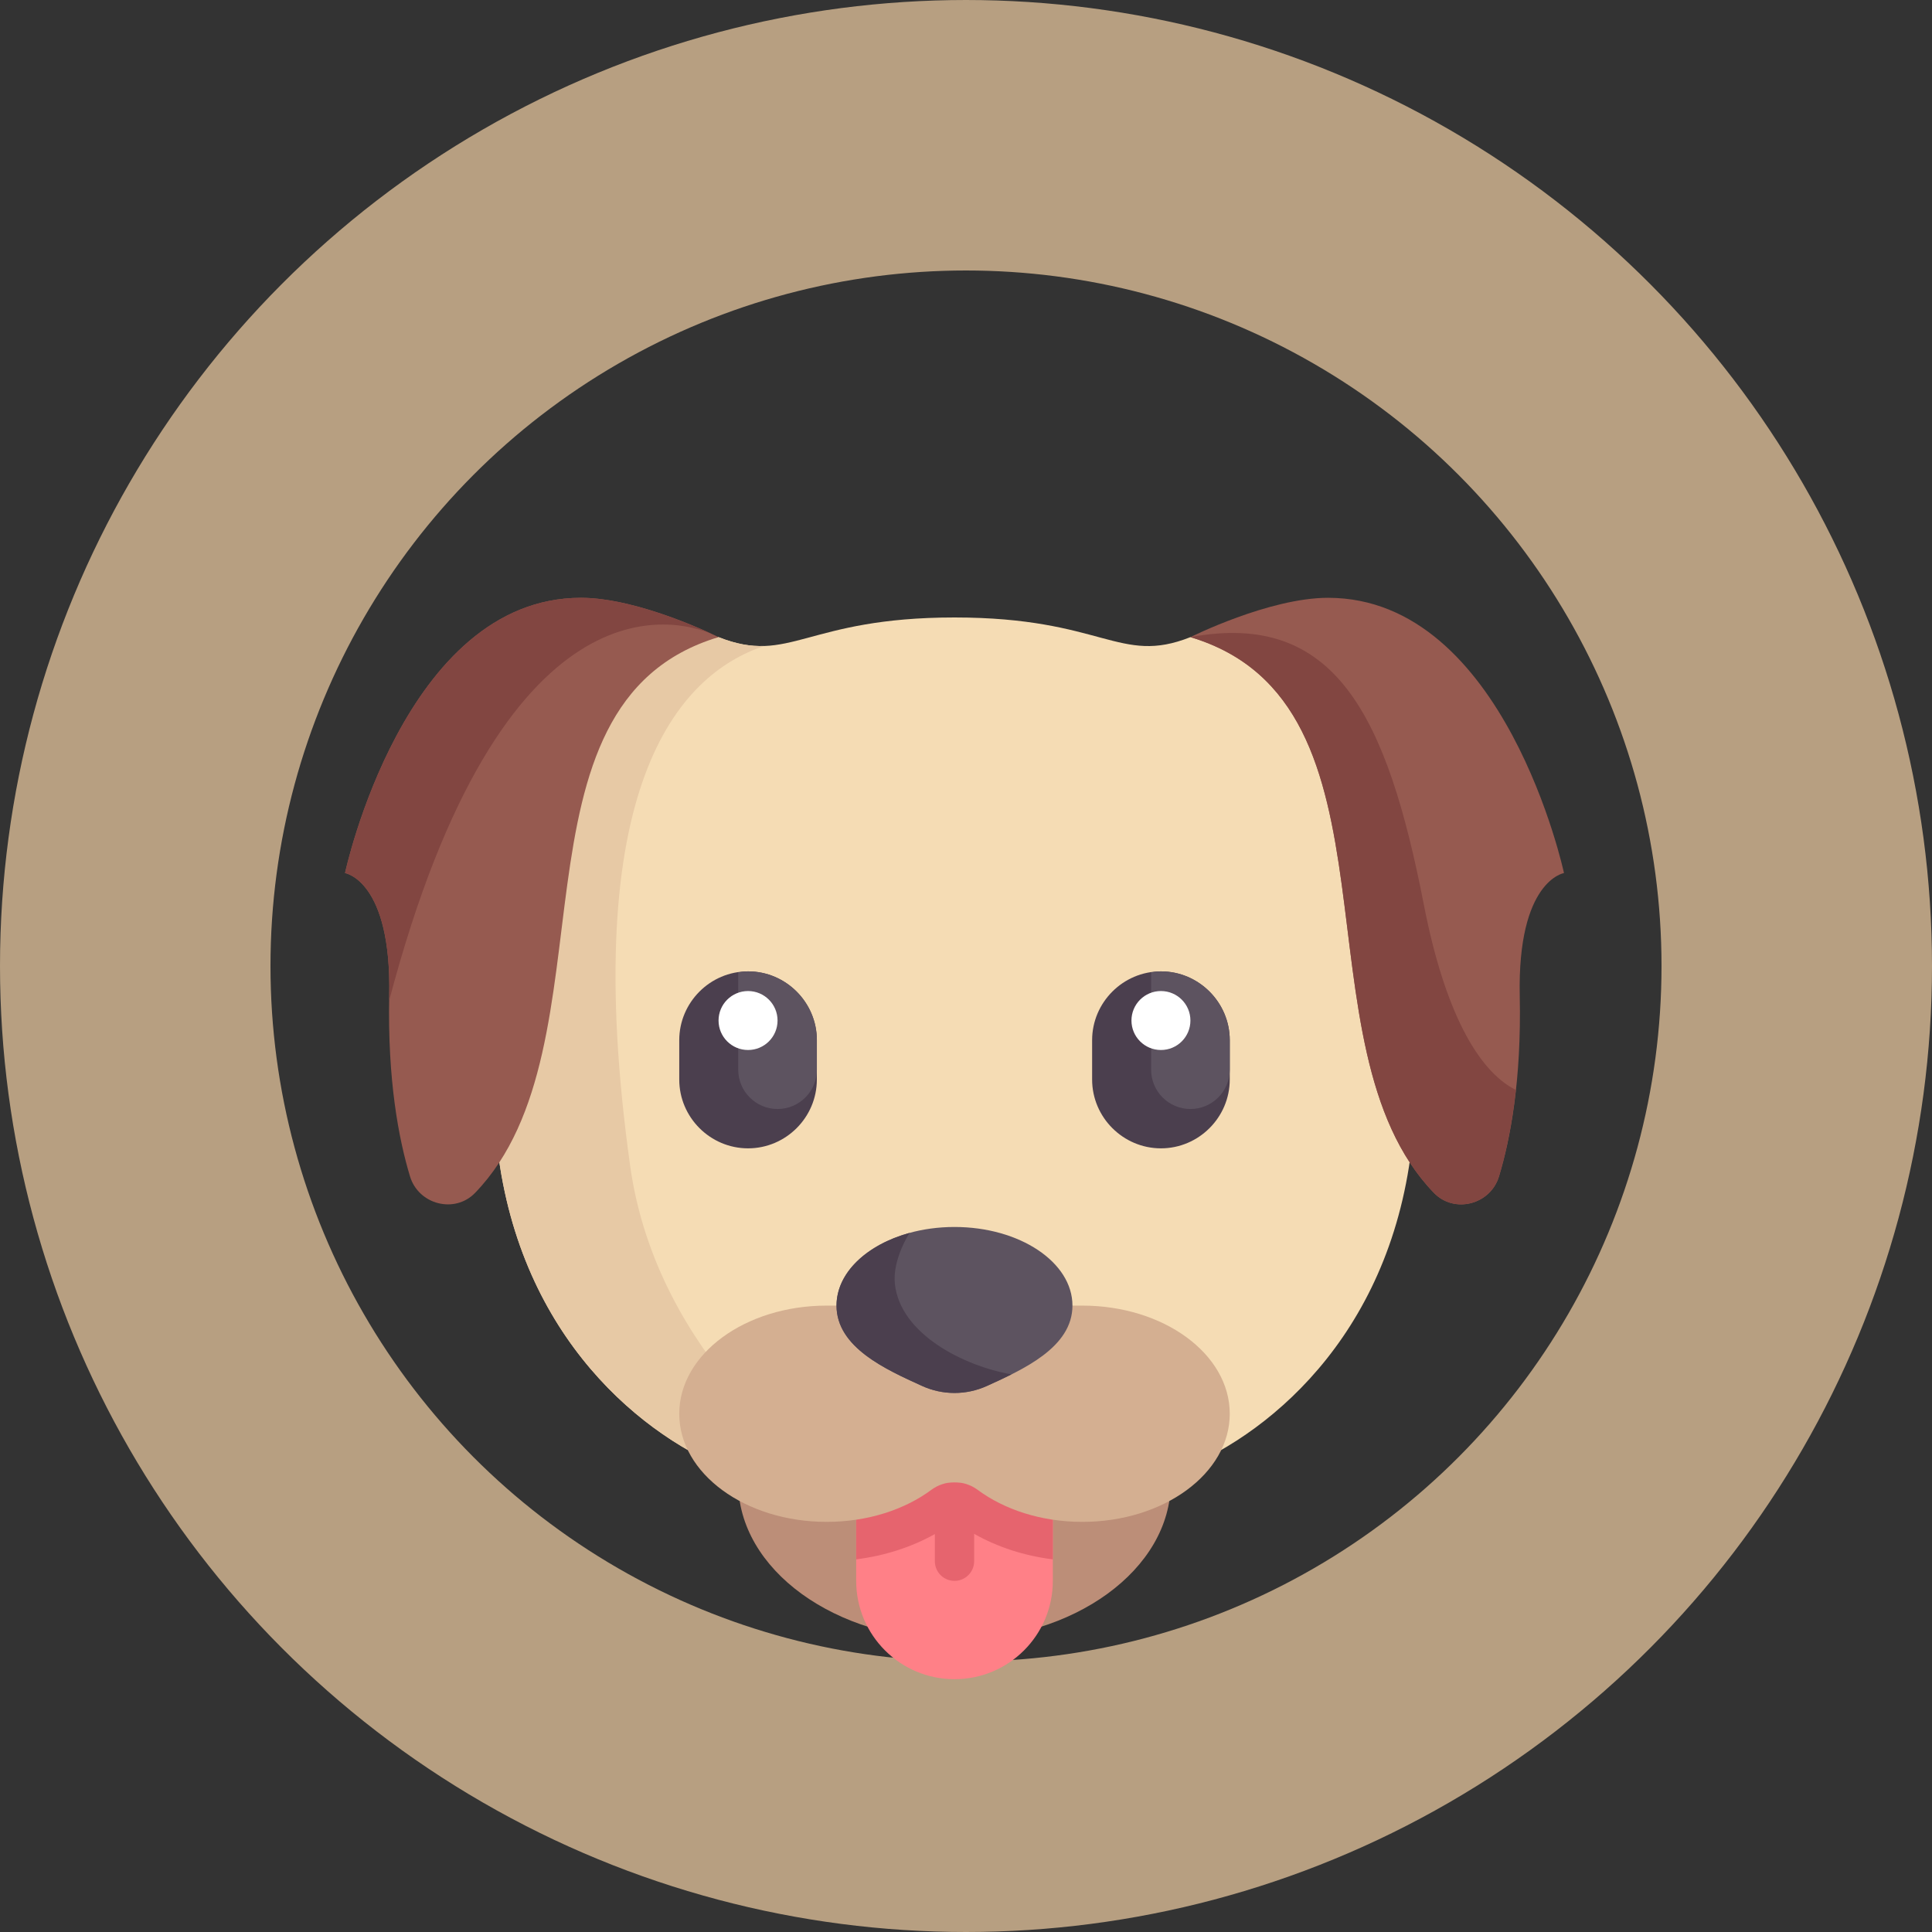 <svg width="50" height="50" viewBox="0 0 50 50" fill="none" xmlns="http://www.w3.org/2000/svg">
<rect x="0" y="0" width="50" height="50" fill="#333333" stroke="none"/>
<circle cx="25" cy="25" r="21.5" stroke="#B79F81" stroke-width="7"/>
<g clip-path="url(#clip0)">
<path d="M35.897 16.489H30.808C28.964 17.221 28.555 15.98 24.702 15.98C20.85 15.98 20.441 17.221 18.596 16.489H13.508L12.83 29.273C13.254 34.298 16.37 37.033 18.83 38.03H30.575C33.035 37.033 36.151 34.298 36.575 29.273L35.897 16.489Z" fill="#F5DCB4"/>
<path d="M30.808 16.489C36.538 18.204 33.419 27.047 37.108 30.87C37.637 31.419 38.573 31.175 38.794 30.445C39.086 29.481 39.378 27.955 39.331 25.775C39.268 22.786 40.476 22.595 40.476 22.595C40.476 22.595 38.95 15.471 34.37 15.471C32.844 15.471 30.808 16.489 30.808 16.489Z" fill="#965A50"/>
<path d="M19.36 29.719C18.38 29.719 17.579 28.917 17.579 27.938V26.92C17.579 25.941 18.38 25.139 19.36 25.139C20.339 25.139 21.14 25.941 21.14 26.92V27.938C21.141 28.917 20.339 29.719 19.36 29.719Z" fill="#4B3F4E"/>
<path d="M19.36 25.139C19.273 25.139 19.189 25.153 19.105 25.165V27.683C19.105 28.245 19.561 28.701 20.123 28.701C20.685 28.701 21.141 28.245 21.141 27.683V26.92C21.141 25.941 20.339 25.139 19.36 25.139Z" fill="#5D5360"/>
<path d="M19.36 27.174C19.781 27.174 20.123 26.833 20.123 26.411C20.123 25.99 19.781 25.648 19.36 25.648C18.938 25.648 18.596 25.99 18.596 26.411C18.596 26.833 18.938 27.174 19.36 27.174Z" fill="white"/>
<path d="M30.045 29.719C29.066 29.719 28.264 28.917 28.264 27.938V26.92C28.264 25.941 29.066 25.139 30.045 25.139C31.024 25.139 31.826 25.941 31.826 26.92V27.938C31.826 28.917 31.024 29.719 30.045 29.719Z" fill="#4B3F4E"/>
<path d="M30.045 25.139C29.958 25.139 29.874 25.153 29.791 25.165V27.683C29.791 28.245 30.246 28.701 30.808 28.701C31.37 28.701 31.826 28.245 31.826 27.683V26.92C31.826 25.941 31.024 25.139 30.045 25.139Z" fill="#5D5360"/>
<path d="M30.045 27.174C30.467 27.174 30.808 26.833 30.808 26.411C30.808 25.99 30.467 25.648 30.045 25.648C29.624 25.648 29.282 25.99 29.282 26.411C29.282 26.833 29.624 27.174 30.045 27.174Z" fill="white"/>
<path d="M37.108 30.87C37.637 31.419 38.573 31.175 38.794 30.445C38.961 29.892 39.127 29.148 39.23 28.208C38.23 27.709 37.376 26.118 36.851 23.422C35.897 18.524 34.561 15.79 30.808 16.489C36.538 18.204 33.419 27.047 37.108 30.87Z" fill="#824641"/>
<path d="M18.83 38.03H21.241C21.241 38.03 17.006 35.189 16.307 30.164C14.946 20.389 17.536 17.464 19.777 16.718C19.422 16.73 19.053 16.67 18.596 16.489H13.508L12.83 29.273C13.254 34.298 16.37 37.033 18.83 38.03Z" fill="#E7C9A5"/>
<path d="M18.596 16.489C12.867 18.204 15.986 27.047 12.297 30.87C11.768 31.419 10.832 31.175 10.611 30.445C10.319 29.481 10.027 27.955 10.073 25.775C10.137 22.786 8.929 22.595 8.929 22.595C8.929 22.595 10.455 15.471 15.035 15.471C16.561 15.471 18.596 16.489 18.596 16.489Z" fill="#965A50"/>
<path d="M18.426 16.408C17.91 16.169 16.299 15.471 15.035 15.471C10.455 15.471 8.929 22.595 8.929 22.595C8.929 22.595 10.137 22.786 10.073 25.775C10.073 25.815 10.074 25.851 10.073 25.891C13.001 14.782 17.501 16.018 18.426 16.408Z" fill="#824641"/>
<path d="M24.703 42.44C27.794 42.44 30.3 40.617 30.3 38.369C30.3 36.121 27.794 34.299 24.703 34.299C21.611 34.299 19.105 36.121 19.105 38.369C19.105 40.617 21.611 42.44 24.703 42.44Z" fill="#BC8E78"/>
<path d="M22.158 38.369V40.913C22.158 42.318 23.297 43.457 24.702 43.457C26.108 43.457 27.247 42.318 27.247 40.913V38.369H22.158Z" fill="#FF8087"/>
<path d="M22.158 40.356C22.894 40.264 23.588 40.04 24.194 39.702V40.404C24.194 40.685 24.421 40.913 24.702 40.913C24.983 40.913 25.211 40.685 25.211 40.404V39.695C25.811 40.037 26.507 40.264 27.247 40.356V38.369H22.158V40.356Z" fill="#E6646E"/>
<path d="M28.01 33.789H21.395C19.287 33.789 17.579 35.042 17.579 36.588C17.579 38.134 19.288 39.386 21.395 39.386C22.456 39.386 23.415 39.068 24.106 38.555C24.281 38.425 24.492 38.36 24.702 38.36C24.913 38.36 25.124 38.425 25.299 38.555C25.99 39.068 26.948 39.386 28.01 39.386C30.117 39.386 31.826 38.134 31.826 36.588C31.826 35.042 30.117 33.789 28.01 33.789Z" fill="#D4AF91"/>
<path d="M24.702 31.754C26.389 31.754 27.755 32.665 27.755 33.789C27.755 34.873 26.472 35.444 25.546 35.866C25.009 36.111 24.395 36.111 23.858 35.866C22.932 35.444 21.649 34.873 21.649 33.789C21.649 32.665 23.016 31.754 24.702 31.754Z" fill="#5D5360"/>
<path d="M23.16 33.233C23.089 32.592 23.54 31.908 23.54 31.908C22.431 32.213 21.649 32.94 21.649 33.789C21.649 34.873 22.933 35.444 23.859 35.866C24.395 36.111 25.01 36.111 25.546 35.866C25.746 35.776 25.961 35.677 26.177 35.569C24.925 35.348 23.303 34.521 23.16 33.233Z" fill="#4B3F4E"/>
</g>
<defs>
<clipPath id="clip0">
<rect width="31.548" height="31.548" fill="white" transform="translate(8.929 13.691)"/>
</clipPath>
</defs>
</svg>
